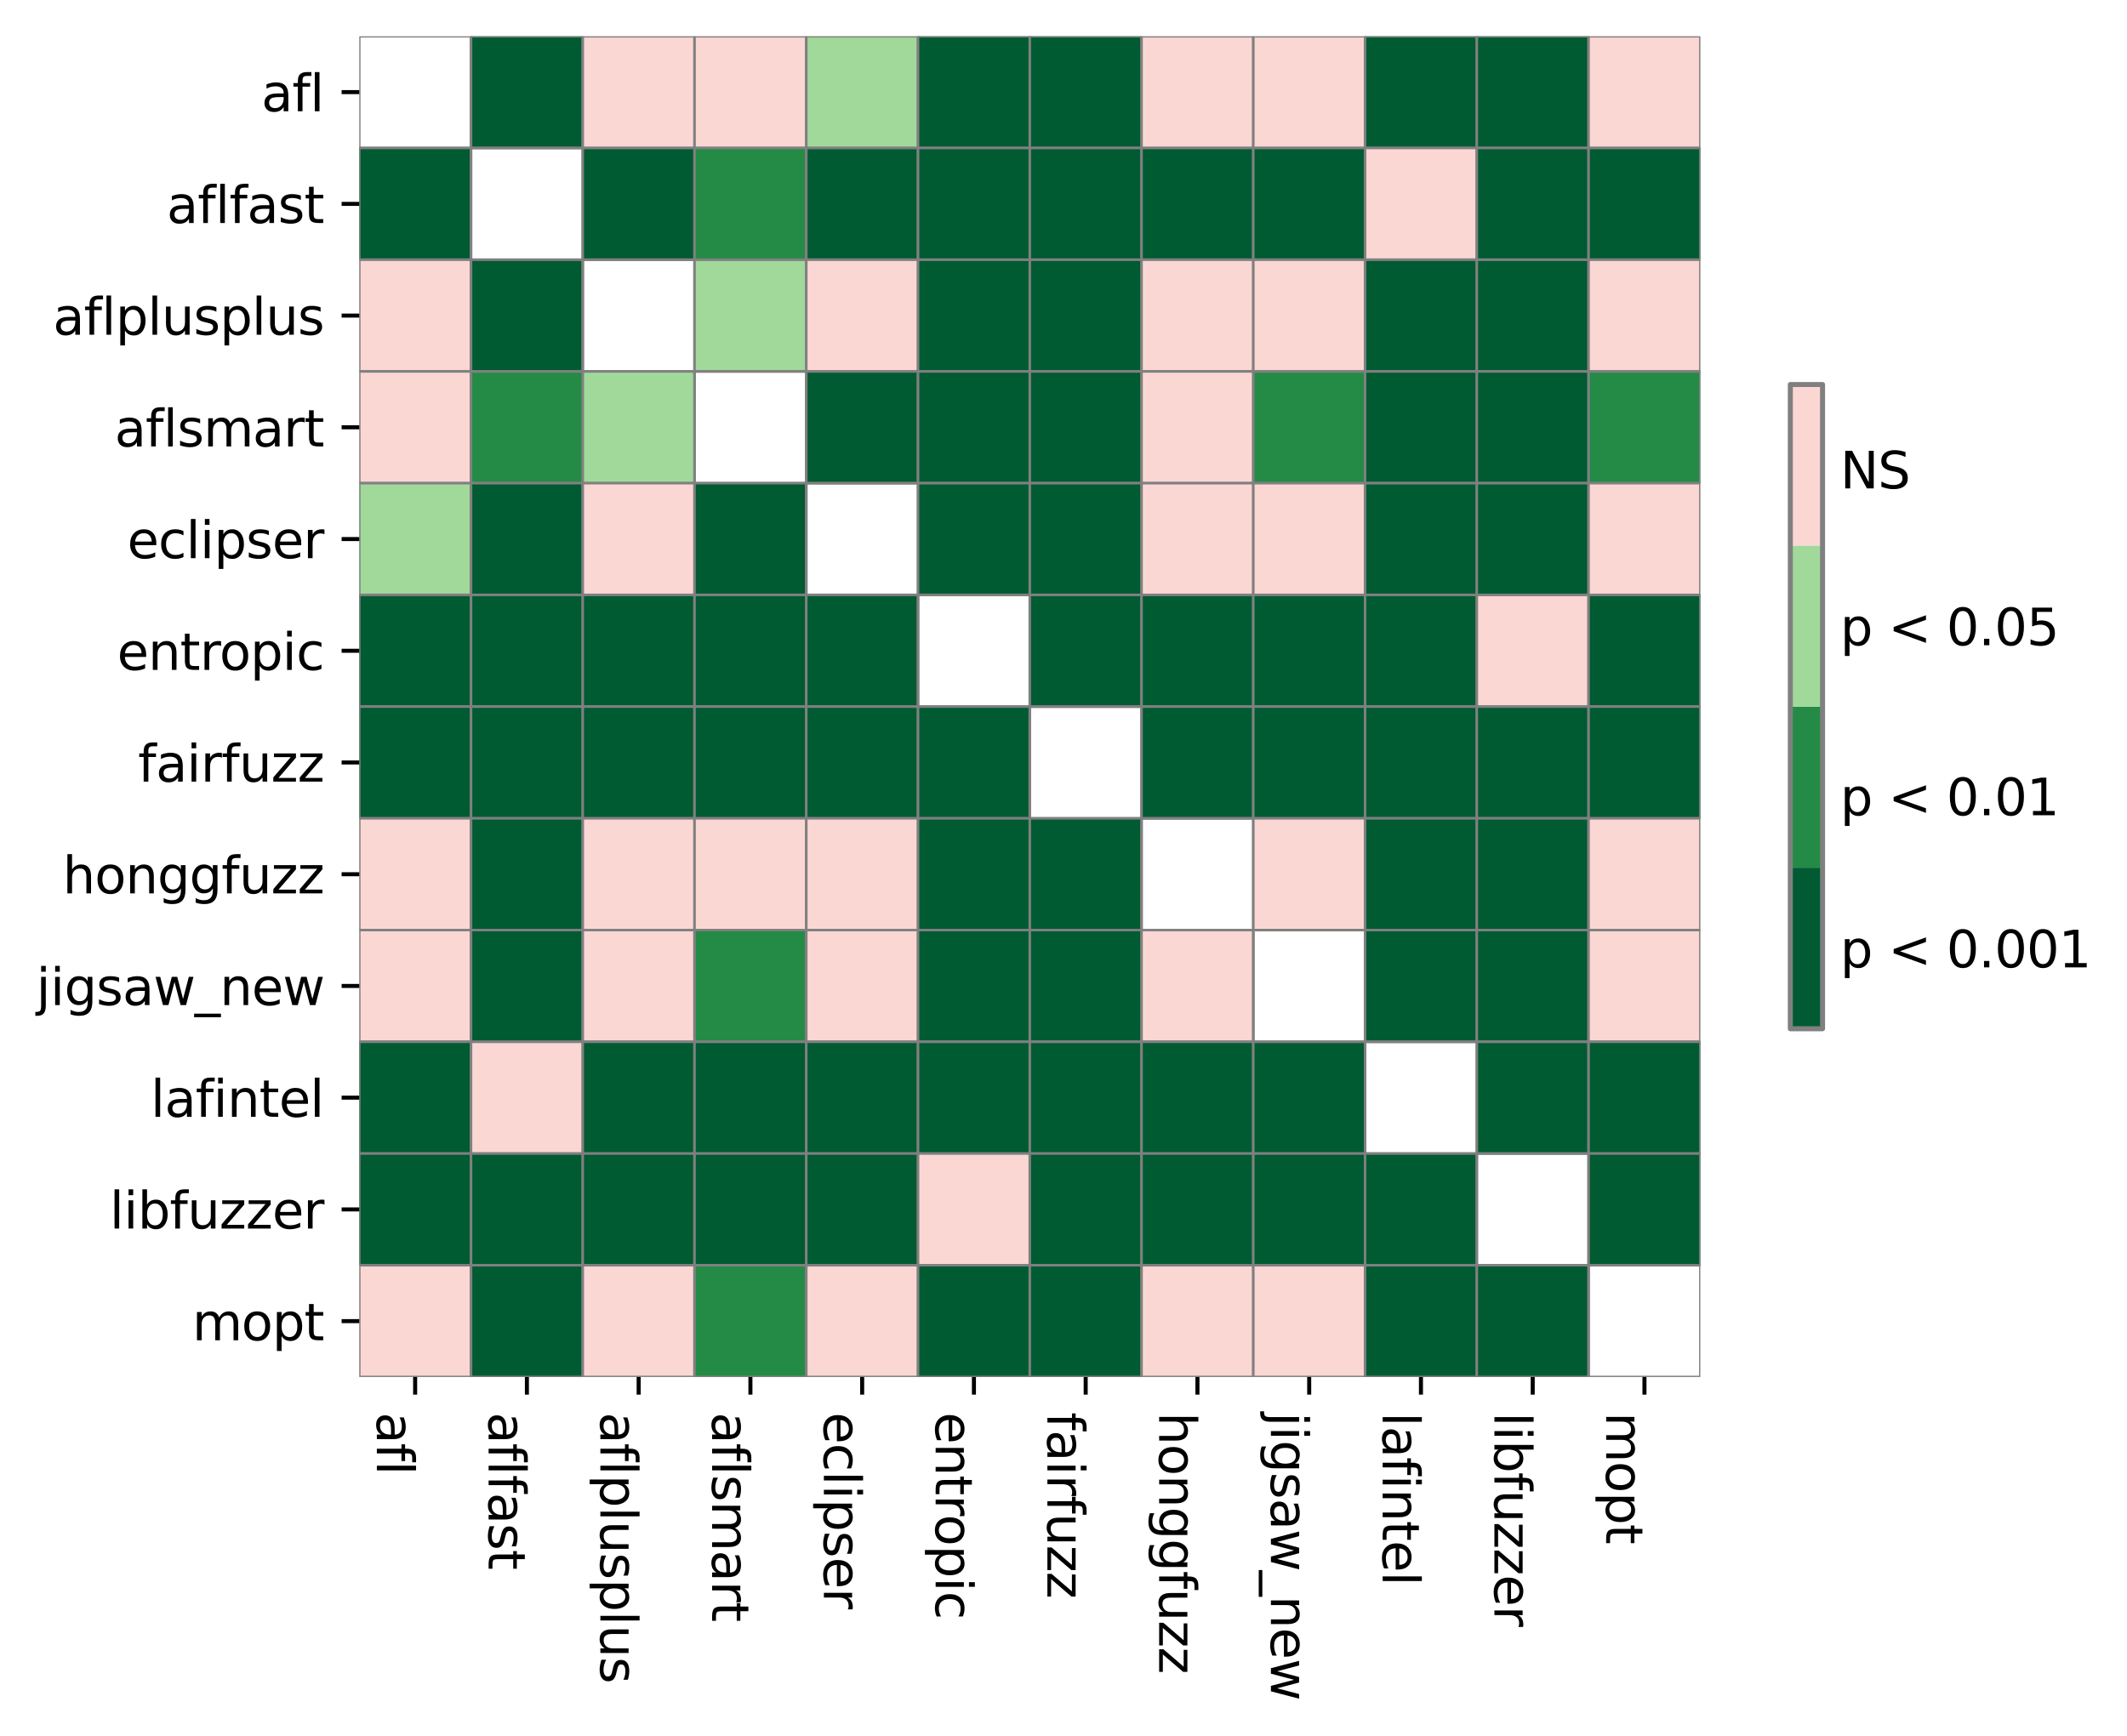 <?xml version="1.0" encoding="utf-8" standalone="no"?>
<!DOCTYPE svg PUBLIC "-//W3C//DTD SVG 1.1//EN"
  "http://www.w3.org/Graphics/SVG/1.1/DTD/svg11.dtd">
<svg height="344.601pt" version="1.1" viewBox="0 0 422.063 344.601" width="422.063pt" xmlns="http://www.w3.org/2000/svg" xmlns:xlink="http://www.w3.org/1999/xlink">
 <defs>
  <style type="text/css">*{stroke-linecap:butt;stroke-linejoin:round;}</style>
 </defs>
 <g id="figure_1">
  <g id="patch_1">
   <path d="M 0 344.601 
L 422.063 344.601 
L 422.063 0 
L 0 0 
z
" style="fill:#ffffff;"/>
  </g>
  <g id="axes_1">
   <g id="patch_2">
    <path d="M 71.289 273.312 
L 337.401 273.312 
L 337.401 7.2 
L 71.289 7.2 
z
" style="fill:#ffffff;"/>
   </g>
   <g id="QuadMesh_1">
    <path clip-path="url(#p22e0df399d)" d="M 71.289 7.2 
L 93.465 7.2 
L 93.465 29.376 
L 71.289 29.376 
L 71.289 7.2 
" style="fill:none;stroke:#808080;stroke-width:0.5;"/>
    <path clip-path="url(#p22e0df399d)" d="M 93.465 7.2 
L 115.641 7.2 
L 115.641 29.376 
L 93.465 29.376 
L 93.465 7.2 
" style="fill:#005a32;stroke:#808080;stroke-width:0.5;"/>
    <path clip-path="url(#p22e0df399d)" d="M 115.641 7.2 
L 137.817 7.2 
L 137.817 29.376 
L 115.641 29.376 
L 115.641 7.2 
" style="fill:#fbd7d4;stroke:#808080;stroke-width:0.5;"/>
    <path clip-path="url(#p22e0df399d)" d="M 137.817 7.2 
L 159.993 7.2 
L 159.993 29.376 
L 137.817 29.376 
L 137.817 7.2 
" style="fill:#fbd7d4;stroke:#808080;stroke-width:0.5;"/>
    <path clip-path="url(#p22e0df399d)" d="M 159.993 7.2 
L 182.169 7.2 
L 182.169 29.376 
L 159.993 29.376 
L 159.993 7.2 
" style="fill:#a1d99b;stroke:#808080;stroke-width:0.5;"/>
    <path clip-path="url(#p22e0df399d)" d="M 182.169 7.2 
L 204.345 7.2 
L 204.345 29.376 
L 182.169 29.376 
L 182.169 7.2 
" style="fill:#005a32;stroke:#808080;stroke-width:0.5;"/>
    <path clip-path="url(#p22e0df399d)" d="M 204.345 7.2 
L 226.521 7.2 
L 226.521 29.376 
L 204.345 29.376 
L 204.345 7.2 
" style="fill:#005a32;stroke:#808080;stroke-width:0.5;"/>
    <path clip-path="url(#p22e0df399d)" d="M 226.521 7.2 
L 248.697 7.2 
L 248.697 29.376 
L 226.521 29.376 
L 226.521 7.2 
" style="fill:#fbd7d4;stroke:#808080;stroke-width:0.5;"/>
    <path clip-path="url(#p22e0df399d)" d="M 248.697 7.2 
L 270.873 7.2 
L 270.873 29.376 
L 248.697 29.376 
L 248.697 7.2 
" style="fill:#fbd7d4;stroke:#808080;stroke-width:0.5;"/>
    <path clip-path="url(#p22e0df399d)" d="M 270.873 7.2 
L 293.049 7.2 
L 293.049 29.376 
L 270.873 29.376 
L 270.873 7.2 
" style="fill:#005a32;stroke:#808080;stroke-width:0.5;"/>
    <path clip-path="url(#p22e0df399d)" d="M 293.049 7.2 
L 315.225 7.2 
L 315.225 29.376 
L 293.049 29.376 
L 293.049 7.2 
" style="fill:#005a32;stroke:#808080;stroke-width:0.5;"/>
    <path clip-path="url(#p22e0df399d)" d="M 315.225 7.2 
L 337.401 7.2 
L 337.401 29.376 
L 315.225 29.376 
L 315.225 7.2 
" style="fill:#fbd7d4;stroke:#808080;stroke-width:0.5;"/>
    <path clip-path="url(#p22e0df399d)" d="M 71.289 29.376 
L 93.465 29.376 
L 93.465 51.552 
L 71.289 51.552 
L 71.289 29.376 
" style="fill:#005a32;stroke:#808080;stroke-width:0.5;"/>
    <path clip-path="url(#p22e0df399d)" d="M 93.465 29.376 
L 115.641 29.376 
L 115.641 51.552 
L 93.465 51.552 
L 93.465 29.376 
" style="fill:none;stroke:#808080;stroke-width:0.5;"/>
    <path clip-path="url(#p22e0df399d)" d="M 115.641 29.376 
L 137.817 29.376 
L 137.817 51.552 
L 115.641 51.552 
L 115.641 29.376 
" style="fill:#005a32;stroke:#808080;stroke-width:0.5;"/>
    <path clip-path="url(#p22e0df399d)" d="M 137.817 29.376 
L 159.993 29.376 
L 159.993 51.552 
L 137.817 51.552 
L 137.817 29.376 
" style="fill:#238b45;stroke:#808080;stroke-width:0.5;"/>
    <path clip-path="url(#p22e0df399d)" d="M 159.993 29.376 
L 182.169 29.376 
L 182.169 51.552 
L 159.993 51.552 
L 159.993 29.376 
" style="fill:#005a32;stroke:#808080;stroke-width:0.5;"/>
    <path clip-path="url(#p22e0df399d)" d="M 182.169 29.376 
L 204.345 29.376 
L 204.345 51.552 
L 182.169 51.552 
L 182.169 29.376 
" style="fill:#005a32;stroke:#808080;stroke-width:0.5;"/>
    <path clip-path="url(#p22e0df399d)" d="M 204.345 29.376 
L 226.521 29.376 
L 226.521 51.552 
L 204.345 51.552 
L 204.345 29.376 
" style="fill:#005a32;stroke:#808080;stroke-width:0.5;"/>
    <path clip-path="url(#p22e0df399d)" d="M 226.521 29.376 
L 248.697 29.376 
L 248.697 51.552 
L 226.521 51.552 
L 226.521 29.376 
" style="fill:#005a32;stroke:#808080;stroke-width:0.5;"/>
    <path clip-path="url(#p22e0df399d)" d="M 248.697 29.376 
L 270.873 29.376 
L 270.873 51.552 
L 248.697 51.552 
L 248.697 29.376 
" style="fill:#005a32;stroke:#808080;stroke-width:0.5;"/>
    <path clip-path="url(#p22e0df399d)" d="M 270.873 29.376 
L 293.049 29.376 
L 293.049 51.552 
L 270.873 51.552 
L 270.873 29.376 
" style="fill:#fbd7d4;stroke:#808080;stroke-width:0.5;"/>
    <path clip-path="url(#p22e0df399d)" d="M 293.049 29.376 
L 315.225 29.376 
L 315.225 51.552 
L 293.049 51.552 
L 293.049 29.376 
" style="fill:#005a32;stroke:#808080;stroke-width:0.5;"/>
    <path clip-path="url(#p22e0df399d)" d="M 315.225 29.376 
L 337.401 29.376 
L 337.401 51.552 
L 315.225 51.552 
L 315.225 29.376 
" style="fill:#005a32;stroke:#808080;stroke-width:0.5;"/>
    <path clip-path="url(#p22e0df399d)" d="M 71.289 51.552 
L 93.465 51.552 
L 93.465 73.728 
L 71.289 73.728 
L 71.289 51.552 
" style="fill:#fbd7d4;stroke:#808080;stroke-width:0.5;"/>
    <path clip-path="url(#p22e0df399d)" d="M 93.465 51.552 
L 115.641 51.552 
L 115.641 73.728 
L 93.465 73.728 
L 93.465 51.552 
" style="fill:#005a32;stroke:#808080;stroke-width:0.5;"/>
    <path clip-path="url(#p22e0df399d)" d="M 115.641 51.552 
L 137.817 51.552 
L 137.817 73.728 
L 115.641 73.728 
L 115.641 51.552 
" style="fill:none;stroke:#808080;stroke-width:0.5;"/>
    <path clip-path="url(#p22e0df399d)" d="M 137.817 51.552 
L 159.993 51.552 
L 159.993 73.728 
L 137.817 73.728 
L 137.817 51.552 
" style="fill:#a1d99b;stroke:#808080;stroke-width:0.5;"/>
    <path clip-path="url(#p22e0df399d)" d="M 159.993 51.552 
L 182.169 51.552 
L 182.169 73.728 
L 159.993 73.728 
L 159.993 51.552 
" style="fill:#fbd7d4;stroke:#808080;stroke-width:0.5;"/>
    <path clip-path="url(#p22e0df399d)" d="M 182.169 51.552 
L 204.345 51.552 
L 204.345 73.728 
L 182.169 73.728 
L 182.169 51.552 
" style="fill:#005a32;stroke:#808080;stroke-width:0.5;"/>
    <path clip-path="url(#p22e0df399d)" d="M 204.345 51.552 
L 226.521 51.552 
L 226.521 73.728 
L 204.345 73.728 
L 204.345 51.552 
" style="fill:#005a32;stroke:#808080;stroke-width:0.5;"/>
    <path clip-path="url(#p22e0df399d)" d="M 226.521 51.552 
L 248.697 51.552 
L 248.697 73.728 
L 226.521 73.728 
L 226.521 51.552 
" style="fill:#fbd7d4;stroke:#808080;stroke-width:0.5;"/>
    <path clip-path="url(#p22e0df399d)" d="M 248.697 51.552 
L 270.873 51.552 
L 270.873 73.728 
L 248.697 73.728 
L 248.697 51.552 
" style="fill:#fbd7d4;stroke:#808080;stroke-width:0.5;"/>
    <path clip-path="url(#p22e0df399d)" d="M 270.873 51.552 
L 293.049 51.552 
L 293.049 73.728 
L 270.873 73.728 
L 270.873 51.552 
" style="fill:#005a32;stroke:#808080;stroke-width:0.5;"/>
    <path clip-path="url(#p22e0df399d)" d="M 293.049 51.552 
L 315.225 51.552 
L 315.225 73.728 
L 293.049 73.728 
L 293.049 51.552 
" style="fill:#005a32;stroke:#808080;stroke-width:0.5;"/>
    <path clip-path="url(#p22e0df399d)" d="M 315.225 51.552 
L 337.401 51.552 
L 337.401 73.728 
L 315.225 73.728 
L 315.225 51.552 
" style="fill:#fbd7d4;stroke:#808080;stroke-width:0.5;"/>
    <path clip-path="url(#p22e0df399d)" d="M 71.289 73.728 
L 93.465 73.728 
L 93.465 95.904 
L 71.289 95.904 
L 71.289 73.728 
" style="fill:#fbd7d4;stroke:#808080;stroke-width:0.5;"/>
    <path clip-path="url(#p22e0df399d)" d="M 93.465 73.728 
L 115.641 73.728 
L 115.641 95.904 
L 93.465 95.904 
L 93.465 73.728 
" style="fill:#238b45;stroke:#808080;stroke-width:0.5;"/>
    <path clip-path="url(#p22e0df399d)" d="M 115.641 73.728 
L 137.817 73.728 
L 137.817 95.904 
L 115.641 95.904 
L 115.641 73.728 
" style="fill:#a1d99b;stroke:#808080;stroke-width:0.5;"/>
    <path clip-path="url(#p22e0df399d)" d="M 137.817 73.728 
L 159.993 73.728 
L 159.993 95.904 
L 137.817 95.904 
L 137.817 73.728 
" style="fill:none;stroke:#808080;stroke-width:0.5;"/>
    <path clip-path="url(#p22e0df399d)" d="M 159.993 73.728 
L 182.169 73.728 
L 182.169 95.904 
L 159.993 95.904 
L 159.993 73.728 
" style="fill:#005a32;stroke:#808080;stroke-width:0.5;"/>
    <path clip-path="url(#p22e0df399d)" d="M 182.169 73.728 
L 204.345 73.728 
L 204.345 95.904 
L 182.169 95.904 
L 182.169 73.728 
" style="fill:#005a32;stroke:#808080;stroke-width:0.5;"/>
    <path clip-path="url(#p22e0df399d)" d="M 204.345 73.728 
L 226.521 73.728 
L 226.521 95.904 
L 204.345 95.904 
L 204.345 73.728 
" style="fill:#005a32;stroke:#808080;stroke-width:0.5;"/>
    <path clip-path="url(#p22e0df399d)" d="M 226.521 73.728 
L 248.697 73.728 
L 248.697 95.904 
L 226.521 95.904 
L 226.521 73.728 
" style="fill:#fbd7d4;stroke:#808080;stroke-width:0.5;"/>
    <path clip-path="url(#p22e0df399d)" d="M 248.697 73.728 
L 270.873 73.728 
L 270.873 95.904 
L 248.697 95.904 
L 248.697 73.728 
" style="fill:#238b45;stroke:#808080;stroke-width:0.5;"/>
    <path clip-path="url(#p22e0df399d)" d="M 270.873 73.728 
L 293.049 73.728 
L 293.049 95.904 
L 270.873 95.904 
L 270.873 73.728 
" style="fill:#005a32;stroke:#808080;stroke-width:0.5;"/>
    <path clip-path="url(#p22e0df399d)" d="M 293.049 73.728 
L 315.225 73.728 
L 315.225 95.904 
L 293.049 95.904 
L 293.049 73.728 
" style="fill:#005a32;stroke:#808080;stroke-width:0.5;"/>
    <path clip-path="url(#p22e0df399d)" d="M 315.225 73.728 
L 337.401 73.728 
L 337.401 95.904 
L 315.225 95.904 
L 315.225 73.728 
" style="fill:#238b45;stroke:#808080;stroke-width:0.5;"/>
    <path clip-path="url(#p22e0df399d)" d="M 71.289 95.904 
L 93.465 95.904 
L 93.465 118.08 
L 71.289 118.08 
L 71.289 95.904 
" style="fill:#a1d99b;stroke:#808080;stroke-width:0.5;"/>
    <path clip-path="url(#p22e0df399d)" d="M 93.465 95.904 
L 115.641 95.904 
L 115.641 118.08 
L 93.465 118.08 
L 93.465 95.904 
" style="fill:#005a32;stroke:#808080;stroke-width:0.5;"/>
    <path clip-path="url(#p22e0df399d)" d="M 115.641 95.904 
L 137.817 95.904 
L 137.817 118.08 
L 115.641 118.08 
L 115.641 95.904 
" style="fill:#fbd7d4;stroke:#808080;stroke-width:0.5;"/>
    <path clip-path="url(#p22e0df399d)" d="M 137.817 95.904 
L 159.993 95.904 
L 159.993 118.08 
L 137.817 118.08 
L 137.817 95.904 
" style="fill:#005a32;stroke:#808080;stroke-width:0.5;"/>
    <path clip-path="url(#p22e0df399d)" d="M 159.993 95.904 
L 182.169 95.904 
L 182.169 118.08 
L 159.993 118.08 
L 159.993 95.904 
" style="fill:none;stroke:#808080;stroke-width:0.5;"/>
    <path clip-path="url(#p22e0df399d)" d="M 182.169 95.904 
L 204.345 95.904 
L 204.345 118.08 
L 182.169 118.08 
L 182.169 95.904 
" style="fill:#005a32;stroke:#808080;stroke-width:0.5;"/>
    <path clip-path="url(#p22e0df399d)" d="M 204.345 95.904 
L 226.521 95.904 
L 226.521 118.08 
L 204.345 118.08 
L 204.345 95.904 
" style="fill:#005a32;stroke:#808080;stroke-width:0.5;"/>
    <path clip-path="url(#p22e0df399d)" d="M 226.521 95.904 
L 248.697 95.904 
L 248.697 118.08 
L 226.521 118.08 
L 226.521 95.904 
" style="fill:#fbd7d4;stroke:#808080;stroke-width:0.5;"/>
    <path clip-path="url(#p22e0df399d)" d="M 248.697 95.904 
L 270.873 95.904 
L 270.873 118.08 
L 248.697 118.08 
L 248.697 95.904 
" style="fill:#fbd7d4;stroke:#808080;stroke-width:0.5;"/>
    <path clip-path="url(#p22e0df399d)" d="M 270.873 95.904 
L 293.049 95.904 
L 293.049 118.08 
L 270.873 118.08 
L 270.873 95.904 
" style="fill:#005a32;stroke:#808080;stroke-width:0.5;"/>
    <path clip-path="url(#p22e0df399d)" d="M 293.049 95.904 
L 315.225 95.904 
L 315.225 118.08 
L 293.049 118.08 
L 293.049 95.904 
" style="fill:#005a32;stroke:#808080;stroke-width:0.5;"/>
    <path clip-path="url(#p22e0df399d)" d="M 315.225 95.904 
L 337.401 95.904 
L 337.401 118.08 
L 315.225 118.08 
L 315.225 95.904 
" style="fill:#fbd7d4;stroke:#808080;stroke-width:0.5;"/>
    <path clip-path="url(#p22e0df399d)" d="M 71.289 118.08 
L 93.465 118.08 
L 93.465 140.256 
L 71.289 140.256 
L 71.289 118.08 
" style="fill:#005a32;stroke:#808080;stroke-width:0.5;"/>
    <path clip-path="url(#p22e0df399d)" d="M 93.465 118.08 
L 115.641 118.08 
L 115.641 140.256 
L 93.465 140.256 
L 93.465 118.08 
" style="fill:#005a32;stroke:#808080;stroke-width:0.5;"/>
    <path clip-path="url(#p22e0df399d)" d="M 115.641 118.08 
L 137.817 118.08 
L 137.817 140.256 
L 115.641 140.256 
L 115.641 118.08 
" style="fill:#005a32;stroke:#808080;stroke-width:0.5;"/>
    <path clip-path="url(#p22e0df399d)" d="M 137.817 118.08 
L 159.993 118.08 
L 159.993 140.256 
L 137.817 140.256 
L 137.817 118.08 
" style="fill:#005a32;stroke:#808080;stroke-width:0.5;"/>
    <path clip-path="url(#p22e0df399d)" d="M 159.993 118.08 
L 182.169 118.08 
L 182.169 140.256 
L 159.993 140.256 
L 159.993 118.08 
" style="fill:#005a32;stroke:#808080;stroke-width:0.5;"/>
    <path clip-path="url(#p22e0df399d)" d="M 182.169 118.08 
L 204.345 118.08 
L 204.345 140.256 
L 182.169 140.256 
L 182.169 118.08 
" style="fill:none;stroke:#808080;stroke-width:0.5;"/>
    <path clip-path="url(#p22e0df399d)" d="M 204.345 118.08 
L 226.521 118.08 
L 226.521 140.256 
L 204.345 140.256 
L 204.345 118.08 
" style="fill:#005a32;stroke:#808080;stroke-width:0.5;"/>
    <path clip-path="url(#p22e0df399d)" d="M 226.521 118.08 
L 248.697 118.08 
L 248.697 140.256 
L 226.521 140.256 
L 226.521 118.08 
" style="fill:#005a32;stroke:#808080;stroke-width:0.5;"/>
    <path clip-path="url(#p22e0df399d)" d="M 248.697 118.08 
L 270.873 118.08 
L 270.873 140.256 
L 248.697 140.256 
L 248.697 118.08 
" style="fill:#005a32;stroke:#808080;stroke-width:0.5;"/>
    <path clip-path="url(#p22e0df399d)" d="M 270.873 118.08 
L 293.049 118.08 
L 293.049 140.256 
L 270.873 140.256 
L 270.873 118.08 
" style="fill:#005a32;stroke:#808080;stroke-width:0.5;"/>
    <path clip-path="url(#p22e0df399d)" d="M 293.049 118.08 
L 315.225 118.08 
L 315.225 140.256 
L 293.049 140.256 
L 293.049 118.08 
" style="fill:#fbd7d4;stroke:#808080;stroke-width:0.5;"/>
    <path clip-path="url(#p22e0df399d)" d="M 315.225 118.08 
L 337.401 118.08 
L 337.401 140.256 
L 315.225 140.256 
L 315.225 118.08 
" style="fill:#005a32;stroke:#808080;stroke-width:0.5;"/>
    <path clip-path="url(#p22e0df399d)" d="M 71.289 140.256 
L 93.465 140.256 
L 93.465 162.432 
L 71.289 162.432 
L 71.289 140.256 
" style="fill:#005a32;stroke:#808080;stroke-width:0.5;"/>
    <path clip-path="url(#p22e0df399d)" d="M 93.465 140.256 
L 115.641 140.256 
L 115.641 162.432 
L 93.465 162.432 
L 93.465 140.256 
" style="fill:#005a32;stroke:#808080;stroke-width:0.5;"/>
    <path clip-path="url(#p22e0df399d)" d="M 115.641 140.256 
L 137.817 140.256 
L 137.817 162.432 
L 115.641 162.432 
L 115.641 140.256 
" style="fill:#005a32;stroke:#808080;stroke-width:0.5;"/>
    <path clip-path="url(#p22e0df399d)" d="M 137.817 140.256 
L 159.993 140.256 
L 159.993 162.432 
L 137.817 162.432 
L 137.817 140.256 
" style="fill:#005a32;stroke:#808080;stroke-width:0.5;"/>
    <path clip-path="url(#p22e0df399d)" d="M 159.993 140.256 
L 182.169 140.256 
L 182.169 162.432 
L 159.993 162.432 
L 159.993 140.256 
" style="fill:#005a32;stroke:#808080;stroke-width:0.5;"/>
    <path clip-path="url(#p22e0df399d)" d="M 182.169 140.256 
L 204.345 140.256 
L 204.345 162.432 
L 182.169 162.432 
L 182.169 140.256 
" style="fill:#005a32;stroke:#808080;stroke-width:0.5;"/>
    <path clip-path="url(#p22e0df399d)" d="M 204.345 140.256 
L 226.521 140.256 
L 226.521 162.432 
L 204.345 162.432 
L 204.345 140.256 
" style="fill:none;stroke:#808080;stroke-width:0.5;"/>
    <path clip-path="url(#p22e0df399d)" d="M 226.521 140.256 
L 248.697 140.256 
L 248.697 162.432 
L 226.521 162.432 
L 226.521 140.256 
" style="fill:#005a32;stroke:#808080;stroke-width:0.5;"/>
    <path clip-path="url(#p22e0df399d)" d="M 248.697 140.256 
L 270.873 140.256 
L 270.873 162.432 
L 248.697 162.432 
L 248.697 140.256 
" style="fill:#005a32;stroke:#808080;stroke-width:0.5;"/>
    <path clip-path="url(#p22e0df399d)" d="M 270.873 140.256 
L 293.049 140.256 
L 293.049 162.432 
L 270.873 162.432 
L 270.873 140.256 
" style="fill:#005a32;stroke:#808080;stroke-width:0.5;"/>
    <path clip-path="url(#p22e0df399d)" d="M 293.049 140.256 
L 315.225 140.256 
L 315.225 162.432 
L 293.049 162.432 
L 293.049 140.256 
" style="fill:#005a32;stroke:#808080;stroke-width:0.5;"/>
    <path clip-path="url(#p22e0df399d)" d="M 315.225 140.256 
L 337.401 140.256 
L 337.401 162.432 
L 315.225 162.432 
L 315.225 140.256 
" style="fill:#005a32;stroke:#808080;stroke-width:0.5;"/>
    <path clip-path="url(#p22e0df399d)" d="M 71.289 162.432 
L 93.465 162.432 
L 93.465 184.608 
L 71.289 184.608 
L 71.289 162.432 
" style="fill:#fbd7d4;stroke:#808080;stroke-width:0.5;"/>
    <path clip-path="url(#p22e0df399d)" d="M 93.465 162.432 
L 115.641 162.432 
L 115.641 184.608 
L 93.465 184.608 
L 93.465 162.432 
" style="fill:#005a32;stroke:#808080;stroke-width:0.5;"/>
    <path clip-path="url(#p22e0df399d)" d="M 115.641 162.432 
L 137.817 162.432 
L 137.817 184.608 
L 115.641 184.608 
L 115.641 162.432 
" style="fill:#fbd7d4;stroke:#808080;stroke-width:0.5;"/>
    <path clip-path="url(#p22e0df399d)" d="M 137.817 162.432 
L 159.993 162.432 
L 159.993 184.608 
L 137.817 184.608 
L 137.817 162.432 
" style="fill:#fbd7d4;stroke:#808080;stroke-width:0.5;"/>
    <path clip-path="url(#p22e0df399d)" d="M 159.993 162.432 
L 182.169 162.432 
L 182.169 184.608 
L 159.993 184.608 
L 159.993 162.432 
" style="fill:#fbd7d4;stroke:#808080;stroke-width:0.5;"/>
    <path clip-path="url(#p22e0df399d)" d="M 182.169 162.432 
L 204.345 162.432 
L 204.345 184.608 
L 182.169 184.608 
L 182.169 162.432 
" style="fill:#005a32;stroke:#808080;stroke-width:0.5;"/>
    <path clip-path="url(#p22e0df399d)" d="M 204.345 162.432 
L 226.521 162.432 
L 226.521 184.608 
L 204.345 184.608 
L 204.345 162.432 
" style="fill:#005a32;stroke:#808080;stroke-width:0.5;"/>
    <path clip-path="url(#p22e0df399d)" d="M 226.521 162.432 
L 248.697 162.432 
L 248.697 184.608 
L 226.521 184.608 
L 226.521 162.432 
" style="fill:none;stroke:#808080;stroke-width:0.5;"/>
    <path clip-path="url(#p22e0df399d)" d="M 248.697 162.432 
L 270.873 162.432 
L 270.873 184.608 
L 248.697 184.608 
L 248.697 162.432 
" style="fill:#fbd7d4;stroke:#808080;stroke-width:0.5;"/>
    <path clip-path="url(#p22e0df399d)" d="M 270.873 162.432 
L 293.049 162.432 
L 293.049 184.608 
L 270.873 184.608 
L 270.873 162.432 
" style="fill:#005a32;stroke:#808080;stroke-width:0.5;"/>
    <path clip-path="url(#p22e0df399d)" d="M 293.049 162.432 
L 315.225 162.432 
L 315.225 184.608 
L 293.049 184.608 
L 293.049 162.432 
" style="fill:#005a32;stroke:#808080;stroke-width:0.5;"/>
    <path clip-path="url(#p22e0df399d)" d="M 315.225 162.432 
L 337.401 162.432 
L 337.401 184.608 
L 315.225 184.608 
L 315.225 162.432 
" style="fill:#fbd7d4;stroke:#808080;stroke-width:0.5;"/>
    <path clip-path="url(#p22e0df399d)" d="M 71.289 184.608 
L 93.465 184.608 
L 93.465 206.784 
L 71.289 206.784 
L 71.289 184.608 
" style="fill:#fbd7d4;stroke:#808080;stroke-width:0.5;"/>
    <path clip-path="url(#p22e0df399d)" d="M 93.465 184.608 
L 115.641 184.608 
L 115.641 206.784 
L 93.465 206.784 
L 93.465 184.608 
" style="fill:#005a32;stroke:#808080;stroke-width:0.5;"/>
    <path clip-path="url(#p22e0df399d)" d="M 115.641 184.608 
L 137.817 184.608 
L 137.817 206.784 
L 115.641 206.784 
L 115.641 184.608 
" style="fill:#fbd7d4;stroke:#808080;stroke-width:0.5;"/>
    <path clip-path="url(#p22e0df399d)" d="M 137.817 184.608 
L 159.993 184.608 
L 159.993 206.784 
L 137.817 206.784 
L 137.817 184.608 
" style="fill:#238b45;stroke:#808080;stroke-width:0.5;"/>
    <path clip-path="url(#p22e0df399d)" d="M 159.993 184.608 
L 182.169 184.608 
L 182.169 206.784 
L 159.993 206.784 
L 159.993 184.608 
" style="fill:#fbd7d4;stroke:#808080;stroke-width:0.5;"/>
    <path clip-path="url(#p22e0df399d)" d="M 182.169 184.608 
L 204.345 184.608 
L 204.345 206.784 
L 182.169 206.784 
L 182.169 184.608 
" style="fill:#005a32;stroke:#808080;stroke-width:0.5;"/>
    <path clip-path="url(#p22e0df399d)" d="M 204.345 184.608 
L 226.521 184.608 
L 226.521 206.784 
L 204.345 206.784 
L 204.345 184.608 
" style="fill:#005a32;stroke:#808080;stroke-width:0.5;"/>
    <path clip-path="url(#p22e0df399d)" d="M 226.521 184.608 
L 248.697 184.608 
L 248.697 206.784 
L 226.521 206.784 
L 226.521 184.608 
" style="fill:#fbd7d4;stroke:#808080;stroke-width:0.5;"/>
    <path clip-path="url(#p22e0df399d)" d="M 248.697 184.608 
L 270.873 184.608 
L 270.873 206.784 
L 248.697 206.784 
L 248.697 184.608 
" style="fill:none;stroke:#808080;stroke-width:0.5;"/>
    <path clip-path="url(#p22e0df399d)" d="M 270.873 184.608 
L 293.049 184.608 
L 293.049 206.784 
L 270.873 206.784 
L 270.873 184.608 
" style="fill:#005a32;stroke:#808080;stroke-width:0.5;"/>
    <path clip-path="url(#p22e0df399d)" d="M 293.049 184.608 
L 315.225 184.608 
L 315.225 206.784 
L 293.049 206.784 
L 293.049 184.608 
" style="fill:#005a32;stroke:#808080;stroke-width:0.5;"/>
    <path clip-path="url(#p22e0df399d)" d="M 315.225 184.608 
L 337.401 184.608 
L 337.401 206.784 
L 315.225 206.784 
L 315.225 184.608 
" style="fill:#fbd7d4;stroke:#808080;stroke-width:0.5;"/>
    <path clip-path="url(#p22e0df399d)" d="M 71.289 206.784 
L 93.465 206.784 
L 93.465 228.96 
L 71.289 228.96 
L 71.289 206.784 
" style="fill:#005a32;stroke:#808080;stroke-width:0.5;"/>
    <path clip-path="url(#p22e0df399d)" d="M 93.465 206.784 
L 115.641 206.784 
L 115.641 228.96 
L 93.465 228.96 
L 93.465 206.784 
" style="fill:#fbd7d4;stroke:#808080;stroke-width:0.5;"/>
    <path clip-path="url(#p22e0df399d)" d="M 115.641 206.784 
L 137.817 206.784 
L 137.817 228.96 
L 115.641 228.96 
L 115.641 206.784 
" style="fill:#005a32;stroke:#808080;stroke-width:0.5;"/>
    <path clip-path="url(#p22e0df399d)" d="M 137.817 206.784 
L 159.993 206.784 
L 159.993 228.96 
L 137.817 228.96 
L 137.817 206.784 
" style="fill:#005a32;stroke:#808080;stroke-width:0.5;"/>
    <path clip-path="url(#p22e0df399d)" d="M 159.993 206.784 
L 182.169 206.784 
L 182.169 228.96 
L 159.993 228.96 
L 159.993 206.784 
" style="fill:#005a32;stroke:#808080;stroke-width:0.5;"/>
    <path clip-path="url(#p22e0df399d)" d="M 182.169 206.784 
L 204.345 206.784 
L 204.345 228.96 
L 182.169 228.96 
L 182.169 206.784 
" style="fill:#005a32;stroke:#808080;stroke-width:0.5;"/>
    <path clip-path="url(#p22e0df399d)" d="M 204.345 206.784 
L 226.521 206.784 
L 226.521 228.96 
L 204.345 228.96 
L 204.345 206.784 
" style="fill:#005a32;stroke:#808080;stroke-width:0.5;"/>
    <path clip-path="url(#p22e0df399d)" d="M 226.521 206.784 
L 248.697 206.784 
L 248.697 228.96 
L 226.521 228.96 
L 226.521 206.784 
" style="fill:#005a32;stroke:#808080;stroke-width:0.5;"/>
    <path clip-path="url(#p22e0df399d)" d="M 248.697 206.784 
L 270.873 206.784 
L 270.873 228.96 
L 248.697 228.96 
L 248.697 206.784 
" style="fill:#005a32;stroke:#808080;stroke-width:0.5;"/>
    <path clip-path="url(#p22e0df399d)" d="M 270.873 206.784 
L 293.049 206.784 
L 293.049 228.96 
L 270.873 228.96 
L 270.873 206.784 
" style="fill:none;stroke:#808080;stroke-width:0.5;"/>
    <path clip-path="url(#p22e0df399d)" d="M 293.049 206.784 
L 315.225 206.784 
L 315.225 228.96 
L 293.049 228.96 
L 293.049 206.784 
" style="fill:#005a32;stroke:#808080;stroke-width:0.5;"/>
    <path clip-path="url(#p22e0df399d)" d="M 315.225 206.784 
L 337.401 206.784 
L 337.401 228.96 
L 315.225 228.96 
L 315.225 206.784 
" style="fill:#005a32;stroke:#808080;stroke-width:0.5;"/>
    <path clip-path="url(#p22e0df399d)" d="M 71.289 228.96 
L 93.465 228.96 
L 93.465 251.136 
L 71.289 251.136 
L 71.289 228.96 
" style="fill:#005a32;stroke:#808080;stroke-width:0.5;"/>
    <path clip-path="url(#p22e0df399d)" d="M 93.465 228.96 
L 115.641 228.96 
L 115.641 251.136 
L 93.465 251.136 
L 93.465 228.96 
" style="fill:#005a32;stroke:#808080;stroke-width:0.5;"/>
    <path clip-path="url(#p22e0df399d)" d="M 115.641 228.96 
L 137.817 228.96 
L 137.817 251.136 
L 115.641 251.136 
L 115.641 228.96 
" style="fill:#005a32;stroke:#808080;stroke-width:0.5;"/>
    <path clip-path="url(#p22e0df399d)" d="M 137.817 228.96 
L 159.993 228.96 
L 159.993 251.136 
L 137.817 251.136 
L 137.817 228.96 
" style="fill:#005a32;stroke:#808080;stroke-width:0.5;"/>
    <path clip-path="url(#p22e0df399d)" d="M 159.993 228.96 
L 182.169 228.96 
L 182.169 251.136 
L 159.993 251.136 
L 159.993 228.96 
" style="fill:#005a32;stroke:#808080;stroke-width:0.5;"/>
    <path clip-path="url(#p22e0df399d)" d="M 182.169 228.96 
L 204.345 228.96 
L 204.345 251.136 
L 182.169 251.136 
L 182.169 228.96 
" style="fill:#fbd7d4;stroke:#808080;stroke-width:0.5;"/>
    <path clip-path="url(#p22e0df399d)" d="M 204.345 228.96 
L 226.521 228.96 
L 226.521 251.136 
L 204.345 251.136 
L 204.345 228.96 
" style="fill:#005a32;stroke:#808080;stroke-width:0.5;"/>
    <path clip-path="url(#p22e0df399d)" d="M 226.521 228.96 
L 248.697 228.96 
L 248.697 251.136 
L 226.521 251.136 
L 226.521 228.96 
" style="fill:#005a32;stroke:#808080;stroke-width:0.5;"/>
    <path clip-path="url(#p22e0df399d)" d="M 248.697 228.96 
L 270.873 228.96 
L 270.873 251.136 
L 248.697 251.136 
L 248.697 228.96 
" style="fill:#005a32;stroke:#808080;stroke-width:0.5;"/>
    <path clip-path="url(#p22e0df399d)" d="M 270.873 228.96 
L 293.049 228.96 
L 293.049 251.136 
L 270.873 251.136 
L 270.873 228.96 
" style="fill:#005a32;stroke:#808080;stroke-width:0.5;"/>
    <path clip-path="url(#p22e0df399d)" d="M 293.049 228.96 
L 315.225 228.96 
L 315.225 251.136 
L 293.049 251.136 
L 293.049 228.96 
" style="fill:none;stroke:#808080;stroke-width:0.5;"/>
    <path clip-path="url(#p22e0df399d)" d="M 315.225 228.96 
L 337.401 228.96 
L 337.401 251.136 
L 315.225 251.136 
L 315.225 228.96 
" style="fill:#005a32;stroke:#808080;stroke-width:0.5;"/>
    <path clip-path="url(#p22e0df399d)" d="M 71.289 251.136 
L 93.465 251.136 
L 93.465 273.312 
L 71.289 273.312 
L 71.289 251.136 
" style="fill:#fbd7d4;stroke:#808080;stroke-width:0.5;"/>
    <path clip-path="url(#p22e0df399d)" d="M 93.465 251.136 
L 115.641 251.136 
L 115.641 273.312 
L 93.465 273.312 
L 93.465 251.136 
" style="fill:#005a32;stroke:#808080;stroke-width:0.5;"/>
    <path clip-path="url(#p22e0df399d)" d="M 115.641 251.136 
L 137.817 251.136 
L 137.817 273.312 
L 115.641 273.312 
L 115.641 251.136 
" style="fill:#fbd7d4;stroke:#808080;stroke-width:0.5;"/>
    <path clip-path="url(#p22e0df399d)" d="M 137.817 251.136 
L 159.993 251.136 
L 159.993 273.312 
L 137.817 273.312 
L 137.817 251.136 
" style="fill:#238b45;stroke:#808080;stroke-width:0.5;"/>
    <path clip-path="url(#p22e0df399d)" d="M 159.993 251.136 
L 182.169 251.136 
L 182.169 273.312 
L 159.993 273.312 
L 159.993 251.136 
" style="fill:#fbd7d4;stroke:#808080;stroke-width:0.5;"/>
    <path clip-path="url(#p22e0df399d)" d="M 182.169 251.136 
L 204.345 251.136 
L 204.345 273.312 
L 182.169 273.312 
L 182.169 251.136 
" style="fill:#005a32;stroke:#808080;stroke-width:0.5;"/>
    <path clip-path="url(#p22e0df399d)" d="M 204.345 251.136 
L 226.521 251.136 
L 226.521 273.312 
L 204.345 273.312 
L 204.345 251.136 
" style="fill:#005a32;stroke:#808080;stroke-width:0.5;"/>
    <path clip-path="url(#p22e0df399d)" d="M 226.521 251.136 
L 248.697 251.136 
L 248.697 273.312 
L 226.521 273.312 
L 226.521 251.136 
" style="fill:#fbd7d4;stroke:#808080;stroke-width:0.5;"/>
    <path clip-path="url(#p22e0df399d)" d="M 248.697 251.136 
L 270.873 251.136 
L 270.873 273.312 
L 248.697 273.312 
L 248.697 251.136 
" style="fill:#fbd7d4;stroke:#808080;stroke-width:0.5;"/>
    <path clip-path="url(#p22e0df399d)" d="M 270.873 251.136 
L 293.049 251.136 
L 293.049 273.312 
L 270.873 273.312 
L 270.873 251.136 
" style="fill:#005a32;stroke:#808080;stroke-width:0.5;"/>
    <path clip-path="url(#p22e0df399d)" d="M 293.049 251.136 
L 315.225 251.136 
L 315.225 273.312 
L 293.049 273.312 
L 293.049 251.136 
" style="fill:#005a32;stroke:#808080;stroke-width:0.5;"/>
    <path clip-path="url(#p22e0df399d)" d="M 315.225 251.136 
L 337.401 251.136 
L 337.401 273.312 
L 315.225 273.312 
L 315.225 251.136 
" style="fill:none;stroke:#808080;stroke-width:0.5;"/>
   </g>
   <g id="matplotlib.axis_1">
    <g id="xtick_1">
     <g id="line2d_1">
      <defs>
       <path d="M 0 0 
L 0 3.5 
" id="m7580599adc" style="stroke:#000000;stroke-width:0.8;"/>
      </defs>
      <g>
       <use style="stroke:#000000;stroke-width:0.8;" x="82.377" xlink:href="#m7580599adc" y="273.312"/>
      </g>
     </g>
     <g id="text_1">
      <!-- afl -->
      <g transform="translate(74.779 280.312)rotate(-270)scale(0.1 -0.1)">
       <defs>
        <path d="M 2194 1759 
Q 1497 1759 1228 1600 
Q 959 1441 959 1056 
Q 959 750 1161 570 
Q 1363 391 1709 391 
Q 2188 391 2477 730 
Q 2766 1069 2766 1631 
L 2766 1759 
L 2194 1759 
z
M 3341 1997 
L 3341 0 
L 2766 0 
L 2766 531 
Q 2569 213 2275 61 
Q 1981 -91 1556 -91 
Q 1019 -91 701 211 
Q 384 513 384 1019 
Q 384 1609 779 1909 
Q 1175 2209 1959 2209 
L 2766 2209 
L 2766 2266 
Q 2766 2663 2505 2880 
Q 2244 3097 1772 3097 
Q 1472 3097 1187 3025 
Q 903 2953 641 2809 
L 641 3341 
Q 956 3463 1253 3523 
Q 1550 3584 1831 3584 
Q 2591 3584 2966 3190 
Q 3341 2797 3341 1997 
z
" id="DejaVuSans-61" transform="scale(0.016)"/>
        <path d="M 2375 4863 
L 2375 4384 
L 1825 4384 
Q 1516 4384 1395 4259 
Q 1275 4134 1275 3809 
L 1275 3500 
L 2222 3500 
L 2222 3053 
L 1275 3053 
L 1275 0 
L 697 0 
L 697 3053 
L 147 3053 
L 147 3500 
L 697 3500 
L 697 3744 
Q 697 4328 969 4595 
Q 1241 4863 1831 4863 
L 2375 4863 
z
" id="DejaVuSans-66" transform="scale(0.016)"/>
        <path d="M 603 4863 
L 1178 4863 
L 1178 0 
L 603 0 
L 603 4863 
z
" id="DejaVuSans-6c" transform="scale(0.016)"/>
       </defs>
       <use xlink:href="#DejaVuSans-61"/>
       <use x="61.279" xlink:href="#DejaVuSans-66"/>
       <use x="96.484" xlink:href="#DejaVuSans-6c"/>
      </g>
     </g>
    </g>
    <g id="xtick_2">
     <g id="line2d_2">
      <g>
       <use style="stroke:#000000;stroke-width:0.8;" x="104.553" xlink:href="#m7580599adc" y="273.312"/>
      </g>
     </g>
     <g id="text_2">
      <!-- aflfast -->
      <g transform="translate(96.955 280.312)rotate(-270)scale(0.1 -0.1)">
       <defs>
        <path d="M 2834 3397 
L 2834 2853 
Q 2591 2978 2328 3040 
Q 2066 3103 1784 3103 
Q 1356 3103 1142 2972 
Q 928 2841 928 2578 
Q 928 2378 1081 2264 
Q 1234 2150 1697 2047 
L 1894 2003 
Q 2506 1872 2764 1633 
Q 3022 1394 3022 966 
Q 3022 478 2636 193 
Q 2250 -91 1575 -91 
Q 1294 -91 989 -36 
Q 684 19 347 128 
L 347 722 
Q 666 556 975 473 
Q 1284 391 1588 391 
Q 1994 391 2212 530 
Q 2431 669 2431 922 
Q 2431 1156 2273 1281 
Q 2116 1406 1581 1522 
L 1381 1569 
Q 847 1681 609 1914 
Q 372 2147 372 2553 
Q 372 3047 722 3315 
Q 1072 3584 1716 3584 
Q 2034 3584 2315 3537 
Q 2597 3491 2834 3397 
z
" id="DejaVuSans-73" transform="scale(0.016)"/>
        <path d="M 1172 4494 
L 1172 3500 
L 2356 3500 
L 2356 3053 
L 1172 3053 
L 1172 1153 
Q 1172 725 1289 603 
Q 1406 481 1766 481 
L 2356 481 
L 2356 0 
L 1766 0 
Q 1100 0 847 248 
Q 594 497 594 1153 
L 594 3053 
L 172 3053 
L 172 3500 
L 594 3500 
L 594 4494 
L 1172 4494 
z
" id="DejaVuSans-74" transform="scale(0.016)"/>
       </defs>
       <use xlink:href="#DejaVuSans-61"/>
       <use x="61.279" xlink:href="#DejaVuSans-66"/>
       <use x="96.484" xlink:href="#DejaVuSans-6c"/>
       <use x="124.268" xlink:href="#DejaVuSans-66"/>
       <use x="159.473" xlink:href="#DejaVuSans-61"/>
       <use x="220.752" xlink:href="#DejaVuSans-73"/>
       <use x="272.852" xlink:href="#DejaVuSans-74"/>
      </g>
     </g>
    </g>
    <g id="xtick_3">
     <g id="line2d_3">
      <g>
       <use style="stroke:#000000;stroke-width:0.8;" x="126.729" xlink:href="#m7580599adc" y="273.312"/>
      </g>
     </g>
     <g id="text_3">
      <!-- aflplusplus -->
      <g transform="translate(119.131 280.312)rotate(-270)scale(0.1 -0.1)">
       <defs>
        <path d="M 1159 525 
L 1159 -1331 
L 581 -1331 
L 581 3500 
L 1159 3500 
L 1159 2969 
Q 1341 3281 1617 3432 
Q 1894 3584 2278 3584 
Q 2916 3584 3314 3078 
Q 3713 2572 3713 1747 
Q 3713 922 3314 415 
Q 2916 -91 2278 -91 
Q 1894 -91 1617 61 
Q 1341 213 1159 525 
z
M 3116 1747 
Q 3116 2381 2855 2742 
Q 2594 3103 2138 3103 
Q 1681 3103 1420 2742 
Q 1159 2381 1159 1747 
Q 1159 1113 1420 752 
Q 1681 391 2138 391 
Q 2594 391 2855 752 
Q 3116 1113 3116 1747 
z
" id="DejaVuSans-70" transform="scale(0.016)"/>
        <path d="M 544 1381 
L 544 3500 
L 1119 3500 
L 1119 1403 
Q 1119 906 1312 657 
Q 1506 409 1894 409 
Q 2359 409 2629 706 
Q 2900 1003 2900 1516 
L 2900 3500 
L 3475 3500 
L 3475 0 
L 2900 0 
L 2900 538 
Q 2691 219 2414 64 
Q 2138 -91 1772 -91 
Q 1169 -91 856 284 
Q 544 659 544 1381 
z
M 1991 3584 
L 1991 3584 
z
" id="DejaVuSans-75" transform="scale(0.016)"/>
       </defs>
       <use xlink:href="#DejaVuSans-61"/>
       <use x="61.279" xlink:href="#DejaVuSans-66"/>
       <use x="96.484" xlink:href="#DejaVuSans-6c"/>
       <use x="124.268" xlink:href="#DejaVuSans-70"/>
       <use x="187.744" xlink:href="#DejaVuSans-6c"/>
       <use x="215.527" xlink:href="#DejaVuSans-75"/>
       <use x="278.906" xlink:href="#DejaVuSans-73"/>
       <use x="331.006" xlink:href="#DejaVuSans-70"/>
       <use x="394.482" xlink:href="#DejaVuSans-6c"/>
       <use x="422.266" xlink:href="#DejaVuSans-75"/>
       <use x="485.645" xlink:href="#DejaVuSans-73"/>
      </g>
     </g>
    </g>
    <g id="xtick_4">
     <g id="line2d_4">
      <g>
       <use style="stroke:#000000;stroke-width:0.8;" x="148.905" xlink:href="#m7580599adc" y="273.312"/>
      </g>
     </g>
     <g id="text_4">
      <!-- aflsmart -->
      <g transform="translate(141.307 280.312)rotate(-270)scale(0.1 -0.1)">
       <defs>
        <path d="M 3328 2828 
Q 3544 3216 3844 3400 
Q 4144 3584 4550 3584 
Q 5097 3584 5394 3201 
Q 5691 2819 5691 2113 
L 5691 0 
L 5113 0 
L 5113 2094 
Q 5113 2597 4934 2840 
Q 4756 3084 4391 3084 
Q 3944 3084 3684 2787 
Q 3425 2491 3425 1978 
L 3425 0 
L 2847 0 
L 2847 2094 
Q 2847 2600 2669 2842 
Q 2491 3084 2119 3084 
Q 1678 3084 1418 2786 
Q 1159 2488 1159 1978 
L 1159 0 
L 581 0 
L 581 3500 
L 1159 3500 
L 1159 2956 
Q 1356 3278 1631 3431 
Q 1906 3584 2284 3584 
Q 2666 3584 2933 3390 
Q 3200 3197 3328 2828 
z
" id="DejaVuSans-6d" transform="scale(0.016)"/>
        <path d="M 2631 2963 
Q 2534 3019 2420 3045 
Q 2306 3072 2169 3072 
Q 1681 3072 1420 2755 
Q 1159 2438 1159 1844 
L 1159 0 
L 581 0 
L 581 3500 
L 1159 3500 
L 1159 2956 
Q 1341 3275 1631 3429 
Q 1922 3584 2338 3584 
Q 2397 3584 2469 3576 
Q 2541 3569 2628 3553 
L 2631 2963 
z
" id="DejaVuSans-72" transform="scale(0.016)"/>
       </defs>
       <use xlink:href="#DejaVuSans-61"/>
       <use x="61.279" xlink:href="#DejaVuSans-66"/>
       <use x="96.484" xlink:href="#DejaVuSans-6c"/>
       <use x="124.268" xlink:href="#DejaVuSans-73"/>
       <use x="176.367" xlink:href="#DejaVuSans-6d"/>
       <use x="273.779" xlink:href="#DejaVuSans-61"/>
       <use x="335.059" xlink:href="#DejaVuSans-72"/>
       <use x="376.172" xlink:href="#DejaVuSans-74"/>
      </g>
     </g>
    </g>
    <g id="xtick_5">
     <g id="line2d_5">
      <g>
       <use style="stroke:#000000;stroke-width:0.8;" x="171.081" xlink:href="#m7580599adc" y="273.312"/>
      </g>
     </g>
     <g id="text_5">
      <!-- eclipser -->
      <g transform="translate(163.483 280.312)rotate(-270)scale(0.1 -0.1)">
       <defs>
        <path d="M 3597 1894 
L 3597 1613 
L 953 1613 
Q 991 1019 1311 708 
Q 1631 397 2203 397 
Q 2534 397 2845 478 
Q 3156 559 3463 722 
L 3463 178 
Q 3153 47 2828 -22 
Q 2503 -91 2169 -91 
Q 1331 -91 842 396 
Q 353 884 353 1716 
Q 353 2575 817 3079 
Q 1281 3584 2069 3584 
Q 2775 3584 3186 3129 
Q 3597 2675 3597 1894 
z
M 3022 2063 
Q 3016 2534 2758 2815 
Q 2500 3097 2075 3097 
Q 1594 3097 1305 2825 
Q 1016 2553 972 2059 
L 3022 2063 
z
" id="DejaVuSans-65" transform="scale(0.016)"/>
        <path d="M 3122 3366 
L 3122 2828 
Q 2878 2963 2633 3030 
Q 2388 3097 2138 3097 
Q 1578 3097 1268 2742 
Q 959 2388 959 1747 
Q 959 1106 1268 751 
Q 1578 397 2138 397 
Q 2388 397 2633 464 
Q 2878 531 3122 666 
L 3122 134 
Q 2881 22 2623 -34 
Q 2366 -91 2075 -91 
Q 1284 -91 818 406 
Q 353 903 353 1747 
Q 353 2603 823 3093 
Q 1294 3584 2113 3584 
Q 2378 3584 2631 3529 
Q 2884 3475 3122 3366 
z
" id="DejaVuSans-63" transform="scale(0.016)"/>
        <path d="M 603 3500 
L 1178 3500 
L 1178 0 
L 603 0 
L 603 3500 
z
M 603 4863 
L 1178 4863 
L 1178 4134 
L 603 4134 
L 603 4863 
z
" id="DejaVuSans-69" transform="scale(0.016)"/>
       </defs>
       <use xlink:href="#DejaVuSans-65"/>
       <use x="61.523" xlink:href="#DejaVuSans-63"/>
       <use x="116.504" xlink:href="#DejaVuSans-6c"/>
       <use x="144.287" xlink:href="#DejaVuSans-69"/>
       <use x="172.07" xlink:href="#DejaVuSans-70"/>
       <use x="235.547" xlink:href="#DejaVuSans-73"/>
       <use x="287.646" xlink:href="#DejaVuSans-65"/>
       <use x="349.17" xlink:href="#DejaVuSans-72"/>
      </g>
     </g>
    </g>
    <g id="xtick_6">
     <g id="line2d_6">
      <g>
       <use style="stroke:#000000;stroke-width:0.8;" x="193.257" xlink:href="#m7580599adc" y="273.312"/>
      </g>
     </g>
     <g id="text_6">
      <!-- entropic -->
      <g transform="translate(185.659 280.312)rotate(-270)scale(0.1 -0.1)">
       <defs>
        <path d="M 3513 2113 
L 3513 0 
L 2938 0 
L 2938 2094 
Q 2938 2591 2744 2837 
Q 2550 3084 2163 3084 
Q 1697 3084 1428 2787 
Q 1159 2491 1159 1978 
L 1159 0 
L 581 0 
L 581 3500 
L 1159 3500 
L 1159 2956 
Q 1366 3272 1645 3428 
Q 1925 3584 2291 3584 
Q 2894 3584 3203 3211 
Q 3513 2838 3513 2113 
z
" id="DejaVuSans-6e" transform="scale(0.016)"/>
        <path d="M 1959 3097 
Q 1497 3097 1228 2736 
Q 959 2375 959 1747 
Q 959 1119 1226 758 
Q 1494 397 1959 397 
Q 2419 397 2687 759 
Q 2956 1122 2956 1747 
Q 2956 2369 2687 2733 
Q 2419 3097 1959 3097 
z
M 1959 3584 
Q 2709 3584 3137 3096 
Q 3566 2609 3566 1747 
Q 3566 888 3137 398 
Q 2709 -91 1959 -91 
Q 1206 -91 779 398 
Q 353 888 353 1747 
Q 353 2609 779 3096 
Q 1206 3584 1959 3584 
z
" id="DejaVuSans-6f" transform="scale(0.016)"/>
       </defs>
       <use xlink:href="#DejaVuSans-65"/>
       <use x="61.523" xlink:href="#DejaVuSans-6e"/>
       <use x="124.902" xlink:href="#DejaVuSans-74"/>
       <use x="164.111" xlink:href="#DejaVuSans-72"/>
       <use x="202.975" xlink:href="#DejaVuSans-6f"/>
       <use x="264.156" xlink:href="#DejaVuSans-70"/>
       <use x="327.633" xlink:href="#DejaVuSans-69"/>
       <use x="355.416" xlink:href="#DejaVuSans-63"/>
      </g>
     </g>
    </g>
    <g id="xtick_7">
     <g id="line2d_7">
      <g>
       <use style="stroke:#000000;stroke-width:0.8;" x="215.433" xlink:href="#m7580599adc" y="273.312"/>
      </g>
     </g>
     <g id="text_7">
      <!-- fairfuzz -->
      <g transform="translate(207.835 280.312)rotate(-270)scale(0.1 -0.1)">
       <defs>
        <path d="M 353 3500 
L 3084 3500 
L 3084 2975 
L 922 459 
L 3084 459 
L 3084 0 
L 275 0 
L 275 525 
L 2438 3041 
L 353 3041 
L 353 3500 
z
" id="DejaVuSans-7a" transform="scale(0.016)"/>
       </defs>
       <use xlink:href="#DejaVuSans-66"/>
       <use x="35.205" xlink:href="#DejaVuSans-61"/>
       <use x="96.484" xlink:href="#DejaVuSans-69"/>
       <use x="124.268" xlink:href="#DejaVuSans-72"/>
       <use x="165.381" xlink:href="#DejaVuSans-66"/>
       <use x="200.586" xlink:href="#DejaVuSans-75"/>
       <use x="263.965" xlink:href="#DejaVuSans-7a"/>
       <use x="316.455" xlink:href="#DejaVuSans-7a"/>
      </g>
     </g>
    </g>
    <g id="xtick_8">
     <g id="line2d_8">
      <g>
       <use style="stroke:#000000;stroke-width:0.8;" x="237.609" xlink:href="#m7580599adc" y="273.312"/>
      </g>
     </g>
     <g id="text_8">
      <!-- honggfuzz -->
      <g transform="translate(230.011 280.312)rotate(-270)scale(0.1 -0.1)">
       <defs>
        <path d="M 3513 2113 
L 3513 0 
L 2938 0 
L 2938 2094 
Q 2938 2591 2744 2837 
Q 2550 3084 2163 3084 
Q 1697 3084 1428 2787 
Q 1159 2491 1159 1978 
L 1159 0 
L 581 0 
L 581 4863 
L 1159 4863 
L 1159 2956 
Q 1366 3272 1645 3428 
Q 1925 3584 2291 3584 
Q 2894 3584 3203 3211 
Q 3513 2838 3513 2113 
z
" id="DejaVuSans-68" transform="scale(0.016)"/>
        <path d="M 2906 1791 
Q 2906 2416 2648 2759 
Q 2391 3103 1925 3103 
Q 1463 3103 1205 2759 
Q 947 2416 947 1791 
Q 947 1169 1205 825 
Q 1463 481 1925 481 
Q 2391 481 2648 825 
Q 2906 1169 2906 1791 
z
M 3481 434 
Q 3481 -459 3084 -895 
Q 2688 -1331 1869 -1331 
Q 1566 -1331 1297 -1286 
Q 1028 -1241 775 -1147 
L 775 -588 
Q 1028 -725 1275 -790 
Q 1522 -856 1778 -856 
Q 2344 -856 2625 -561 
Q 2906 -266 2906 331 
L 2906 616 
Q 2728 306 2450 153 
Q 2172 0 1784 0 
Q 1141 0 747 490 
Q 353 981 353 1791 
Q 353 2603 747 3093 
Q 1141 3584 1784 3584 
Q 2172 3584 2450 3431 
Q 2728 3278 2906 2969 
L 2906 3500 
L 3481 3500 
L 3481 434 
z
" id="DejaVuSans-67" transform="scale(0.016)"/>
       </defs>
       <use xlink:href="#DejaVuSans-68"/>
       <use x="63.379" xlink:href="#DejaVuSans-6f"/>
       <use x="124.561" xlink:href="#DejaVuSans-6e"/>
       <use x="187.939" xlink:href="#DejaVuSans-67"/>
       <use x="251.416" xlink:href="#DejaVuSans-67"/>
       <use x="314.893" xlink:href="#DejaVuSans-66"/>
       <use x="350.098" xlink:href="#DejaVuSans-75"/>
       <use x="413.477" xlink:href="#DejaVuSans-7a"/>
       <use x="465.967" xlink:href="#DejaVuSans-7a"/>
      </g>
     </g>
    </g>
    <g id="xtick_9">
     <g id="line2d_9">
      <g>
       <use style="stroke:#000000;stroke-width:0.8;" x="259.785" xlink:href="#m7580599adc" y="273.312"/>
      </g>
     </g>
     <g id="text_9">
      <!-- jigsaw_new -->
      <g transform="translate(252.187 280.312)rotate(-270)scale(0.1 -0.1)">
       <defs>
        <path d="M 603 3500 
L 1178 3500 
L 1178 -63 
Q 1178 -731 923 -1031 
Q 669 -1331 103 -1331 
L -116 -1331 
L -116 -844 
L 38 -844 
Q 366 -844 484 -692 
Q 603 -541 603 -63 
L 603 3500 
z
M 603 4863 
L 1178 4863 
L 1178 4134 
L 603 4134 
L 603 4863 
z
" id="DejaVuSans-6a" transform="scale(0.016)"/>
        <path d="M 269 3500 
L 844 3500 
L 1563 769 
L 2278 3500 
L 2956 3500 
L 3675 769 
L 4391 3500 
L 4966 3500 
L 4050 0 
L 3372 0 
L 2619 2869 
L 1863 0 
L 1184 0 
L 269 3500 
z
" id="DejaVuSans-77" transform="scale(0.016)"/>
        <path d="M 3263 -1063 
L 3263 -1509 
L -63 -1509 
L -63 -1063 
L 3263 -1063 
z
" id="DejaVuSans-5f" transform="scale(0.016)"/>
       </defs>
       <use xlink:href="#DejaVuSans-6a"/>
       <use x="27.783" xlink:href="#DejaVuSans-69"/>
       <use x="55.566" xlink:href="#DejaVuSans-67"/>
       <use x="119.043" xlink:href="#DejaVuSans-73"/>
       <use x="171.143" xlink:href="#DejaVuSans-61"/>
       <use x="232.422" xlink:href="#DejaVuSans-77"/>
       <use x="314.209" xlink:href="#DejaVuSans-5f"/>
       <use x="364.209" xlink:href="#DejaVuSans-6e"/>
       <use x="427.588" xlink:href="#DejaVuSans-65"/>
       <use x="489.111" xlink:href="#DejaVuSans-77"/>
      </g>
     </g>
    </g>
    <g id="xtick_10">
     <g id="line2d_10">
      <g>
       <use style="stroke:#000000;stroke-width:0.8;" x="281.961" xlink:href="#m7580599adc" y="273.312"/>
      </g>
     </g>
     <g id="text_10">
      <!-- lafintel -->
      <g transform="translate(274.363 280.312)rotate(-270)scale(0.1 -0.1)">
       <use xlink:href="#DejaVuSans-6c"/>
       <use x="27.783" xlink:href="#DejaVuSans-61"/>
       <use x="89.062" xlink:href="#DejaVuSans-66"/>
       <use x="124.268" xlink:href="#DejaVuSans-69"/>
       <use x="152.051" xlink:href="#DejaVuSans-6e"/>
       <use x="215.43" xlink:href="#DejaVuSans-74"/>
       <use x="254.639" xlink:href="#DejaVuSans-65"/>
       <use x="316.162" xlink:href="#DejaVuSans-6c"/>
      </g>
     </g>
    </g>
    <g id="xtick_11">
     <g id="line2d_11">
      <g>
       <use style="stroke:#000000;stroke-width:0.8;" x="304.137" xlink:href="#m7580599adc" y="273.312"/>
      </g>
     </g>
     <g id="text_11">
      <!-- libfuzzer -->
      <g transform="translate(296.539 280.312)rotate(-270)scale(0.1 -0.1)">
       <defs>
        <path d="M 3116 1747 
Q 3116 2381 2855 2742 
Q 2594 3103 2138 3103 
Q 1681 3103 1420 2742 
Q 1159 2381 1159 1747 
Q 1159 1113 1420 752 
Q 1681 391 2138 391 
Q 2594 391 2855 752 
Q 3116 1113 3116 1747 
z
M 1159 2969 
Q 1341 3281 1617 3432 
Q 1894 3584 2278 3584 
Q 2916 3584 3314 3078 
Q 3713 2572 3713 1747 
Q 3713 922 3314 415 
Q 2916 -91 2278 -91 
Q 1894 -91 1617 61 
Q 1341 213 1159 525 
L 1159 0 
L 581 0 
L 581 4863 
L 1159 4863 
L 1159 2969 
z
" id="DejaVuSans-62" transform="scale(0.016)"/>
       </defs>
       <use xlink:href="#DejaVuSans-6c"/>
       <use x="27.783" xlink:href="#DejaVuSans-69"/>
       <use x="55.566" xlink:href="#DejaVuSans-62"/>
       <use x="119.043" xlink:href="#DejaVuSans-66"/>
       <use x="154.248" xlink:href="#DejaVuSans-75"/>
       <use x="217.627" xlink:href="#DejaVuSans-7a"/>
       <use x="270.117" xlink:href="#DejaVuSans-7a"/>
       <use x="322.607" xlink:href="#DejaVuSans-65"/>
       <use x="384.131" xlink:href="#DejaVuSans-72"/>
      </g>
     </g>
    </g>
    <g id="xtick_12">
     <g id="line2d_12">
      <g>
       <use style="stroke:#000000;stroke-width:0.8;" x="326.313" xlink:href="#m7580599adc" y="273.312"/>
      </g>
     </g>
     <g id="text_12">
      <!-- mopt -->
      <g transform="translate(318.715 280.312)rotate(-270)scale(0.1 -0.1)">
       <use xlink:href="#DejaVuSans-6d"/>
       <use x="97.412" xlink:href="#DejaVuSans-6f"/>
       <use x="158.594" xlink:href="#DejaVuSans-70"/>
       <use x="222.07" xlink:href="#DejaVuSans-74"/>
      </g>
     </g>
    </g>
   </g>
   <g id="matplotlib.axis_2">
    <g id="ytick_1">
     <g id="line2d_13">
      <defs>
       <path d="M 0 0 
L -3.5 0 
" id="m659f267537" style="stroke:#000000;stroke-width:0.8;"/>
      </defs>
      <g>
       <use style="stroke:#000000;stroke-width:0.8;" x="71.289" xlink:href="#m659f267537" y="18.288"/>
      </g>
     </g>
     <g id="text_13">
      <!-- afl -->
      <g transform="translate(51.862 22.087)scale(0.1 -0.1)">
       <use xlink:href="#DejaVuSans-61"/>
       <use x="61.279" xlink:href="#DejaVuSans-66"/>
       <use x="96.484" xlink:href="#DejaVuSans-6c"/>
      </g>
     </g>
    </g>
    <g id="ytick_2">
     <g id="line2d_14">
      <g>
       <use style="stroke:#000000;stroke-width:0.8;" x="71.289" xlink:href="#m659f267537" y="40.464"/>
      </g>
     </g>
     <g id="text_14">
      <!-- aflfast -->
      <g transform="translate(33.084 44.263)scale(0.1 -0.1)">
       <use xlink:href="#DejaVuSans-61"/>
       <use x="61.279" xlink:href="#DejaVuSans-66"/>
       <use x="96.484" xlink:href="#DejaVuSans-6c"/>
       <use x="124.268" xlink:href="#DejaVuSans-66"/>
       <use x="159.473" xlink:href="#DejaVuSans-61"/>
       <use x="220.752" xlink:href="#DejaVuSans-73"/>
       <use x="272.852" xlink:href="#DejaVuSans-74"/>
      </g>
     </g>
    </g>
    <g id="ytick_3">
     <g id="line2d_15">
      <g>
       <use style="stroke:#000000;stroke-width:0.8;" x="71.289" xlink:href="#m659f267537" y="62.64"/>
      </g>
     </g>
     <g id="text_15">
      <!-- aflplusplus -->
      <g transform="translate(10.516 66.439)scale(0.1 -0.1)">
       <use xlink:href="#DejaVuSans-61"/>
       <use x="61.279" xlink:href="#DejaVuSans-66"/>
       <use x="96.484" xlink:href="#DejaVuSans-6c"/>
       <use x="124.268" xlink:href="#DejaVuSans-70"/>
       <use x="187.744" xlink:href="#DejaVuSans-6c"/>
       <use x="215.527" xlink:href="#DejaVuSans-75"/>
       <use x="278.906" xlink:href="#DejaVuSans-73"/>
       <use x="331.006" xlink:href="#DejaVuSans-70"/>
       <use x="394.482" xlink:href="#DejaVuSans-6c"/>
       <use x="422.266" xlink:href="#DejaVuSans-75"/>
       <use x="485.645" xlink:href="#DejaVuSans-73"/>
      </g>
     </g>
    </g>
    <g id="ytick_4">
     <g id="line2d_16">
      <g>
       <use style="stroke:#000000;stroke-width:0.8;" x="71.289" xlink:href="#m659f267537" y="84.816"/>
      </g>
     </g>
     <g id="text_16">
      <!-- aflsmart -->
      <g transform="translate(22.753 88.615)scale(0.1 -0.1)">
       <use xlink:href="#DejaVuSans-61"/>
       <use x="61.279" xlink:href="#DejaVuSans-66"/>
       <use x="96.484" xlink:href="#DejaVuSans-6c"/>
       <use x="124.268" xlink:href="#DejaVuSans-73"/>
       <use x="176.367" xlink:href="#DejaVuSans-6d"/>
       <use x="273.779" xlink:href="#DejaVuSans-61"/>
       <use x="335.059" xlink:href="#DejaVuSans-72"/>
       <use x="376.172" xlink:href="#DejaVuSans-74"/>
      </g>
     </g>
    </g>
    <g id="ytick_5">
     <g id="line2d_17">
      <g>
       <use style="stroke:#000000;stroke-width:0.8;" x="71.289" xlink:href="#m659f267537" y="106.992"/>
      </g>
     </g>
     <g id="text_17">
      <!-- eclipser -->
      <g transform="translate(25.259 110.791)scale(0.1 -0.1)">
       <use xlink:href="#DejaVuSans-65"/>
       <use x="61.523" xlink:href="#DejaVuSans-63"/>
       <use x="116.504" xlink:href="#DejaVuSans-6c"/>
       <use x="144.287" xlink:href="#DejaVuSans-69"/>
       <use x="172.07" xlink:href="#DejaVuSans-70"/>
       <use x="235.547" xlink:href="#DejaVuSans-73"/>
       <use x="287.646" xlink:href="#DejaVuSans-65"/>
       <use x="349.17" xlink:href="#DejaVuSans-72"/>
      </g>
     </g>
    </g>
    <g id="ytick_6">
     <g id="line2d_18">
      <g>
       <use style="stroke:#000000;stroke-width:0.8;" x="71.289" xlink:href="#m659f267537" y="129.168"/>
      </g>
     </g>
     <g id="text_18">
      <!-- entropic -->
      <g transform="translate(23.248 132.967)scale(0.1 -0.1)">
       <use xlink:href="#DejaVuSans-65"/>
       <use x="61.523" xlink:href="#DejaVuSans-6e"/>
       <use x="124.902" xlink:href="#DejaVuSans-74"/>
       <use x="164.111" xlink:href="#DejaVuSans-72"/>
       <use x="202.975" xlink:href="#DejaVuSans-6f"/>
       <use x="264.156" xlink:href="#DejaVuSans-70"/>
       <use x="327.633" xlink:href="#DejaVuSans-69"/>
       <use x="355.416" xlink:href="#DejaVuSans-63"/>
      </g>
     </g>
    </g>
    <g id="ytick_7">
     <g id="line2d_19">
      <g>
       <use style="stroke:#000000;stroke-width:0.8;" x="71.289" xlink:href="#m659f267537" y="151.344"/>
      </g>
     </g>
     <g id="text_19">
      <!-- fairfuzz -->
      <g transform="translate(27.397 155.143)scale(0.1 -0.1)">
       <use xlink:href="#DejaVuSans-66"/>
       <use x="35.205" xlink:href="#DejaVuSans-61"/>
       <use x="96.484" xlink:href="#DejaVuSans-69"/>
       <use x="124.268" xlink:href="#DejaVuSans-72"/>
       <use x="165.381" xlink:href="#DejaVuSans-66"/>
       <use x="200.586" xlink:href="#DejaVuSans-75"/>
       <use x="263.965" xlink:href="#DejaVuSans-7a"/>
       <use x="316.455" xlink:href="#DejaVuSans-7a"/>
      </g>
     </g>
    </g>
    <g id="ytick_8">
     <g id="line2d_20">
      <g>
       <use style="stroke:#000000;stroke-width:0.8;" x="71.289" xlink:href="#m659f267537" y="173.52"/>
      </g>
     </g>
     <g id="text_20">
      <!-- honggfuzz -->
      <g transform="translate(12.444 177.319)scale(0.1 -0.1)">
       <use xlink:href="#DejaVuSans-68"/>
       <use x="63.379" xlink:href="#DejaVuSans-6f"/>
       <use x="124.561" xlink:href="#DejaVuSans-6e"/>
       <use x="187.939" xlink:href="#DejaVuSans-67"/>
       <use x="251.416" xlink:href="#DejaVuSans-67"/>
       <use x="314.893" xlink:href="#DejaVuSans-66"/>
       <use x="350.098" xlink:href="#DejaVuSans-75"/>
       <use x="413.477" xlink:href="#DejaVuSans-7a"/>
       <use x="465.967" xlink:href="#DejaVuSans-7a"/>
      </g>
     </g>
    </g>
    <g id="ytick_9">
     <g id="line2d_21">
      <g>
       <use style="stroke:#000000;stroke-width:0.8;" x="71.289" xlink:href="#m659f267537" y="195.696"/>
      </g>
     </g>
     <g id="text_21">
      <!-- jigsaw_new -->
      <g transform="translate(7.2 199.495)scale(0.1 -0.1)">
       <use xlink:href="#DejaVuSans-6a"/>
       <use x="27.783" xlink:href="#DejaVuSans-69"/>
       <use x="55.566" xlink:href="#DejaVuSans-67"/>
       <use x="119.043" xlink:href="#DejaVuSans-73"/>
       <use x="171.143" xlink:href="#DejaVuSans-61"/>
       <use x="232.422" xlink:href="#DejaVuSans-77"/>
       <use x="314.209" xlink:href="#DejaVuSans-5f"/>
       <use x="364.209" xlink:href="#DejaVuSans-6e"/>
       <use x="427.588" xlink:href="#DejaVuSans-65"/>
       <use x="489.111" xlink:href="#DejaVuSans-77"/>
      </g>
     </g>
    </g>
    <g id="ytick_10">
     <g id="line2d_22">
      <g>
       <use style="stroke:#000000;stroke-width:0.8;" x="71.289" xlink:href="#m659f267537" y="217.872"/>
      </g>
     </g>
     <g id="text_22">
      <!-- lafintel -->
      <g transform="translate(29.895 221.671)scale(0.1 -0.1)">
       <use xlink:href="#DejaVuSans-6c"/>
       <use x="27.783" xlink:href="#DejaVuSans-61"/>
       <use x="89.062" xlink:href="#DejaVuSans-66"/>
       <use x="124.268" xlink:href="#DejaVuSans-69"/>
       <use x="152.051" xlink:href="#DejaVuSans-6e"/>
       <use x="215.43" xlink:href="#DejaVuSans-74"/>
       <use x="254.639" xlink:href="#DejaVuSans-65"/>
       <use x="316.162" xlink:href="#DejaVuSans-6c"/>
      </g>
     </g>
    </g>
    <g id="ytick_11">
     <g id="line2d_23">
      <g>
       <use style="stroke:#000000;stroke-width:0.8;" x="71.289" xlink:href="#m659f267537" y="240.048"/>
      </g>
     </g>
     <g id="text_23">
      <!-- libfuzzer -->
      <g transform="translate(21.766 243.847)scale(0.1 -0.1)">
       <use xlink:href="#DejaVuSans-6c"/>
       <use x="27.783" xlink:href="#DejaVuSans-69"/>
       <use x="55.566" xlink:href="#DejaVuSans-62"/>
       <use x="119.043" xlink:href="#DejaVuSans-66"/>
       <use x="154.248" xlink:href="#DejaVuSans-75"/>
       <use x="217.627" xlink:href="#DejaVuSans-7a"/>
       <use x="270.117" xlink:href="#DejaVuSans-7a"/>
       <use x="322.607" xlink:href="#DejaVuSans-65"/>
       <use x="384.131" xlink:href="#DejaVuSans-72"/>
      </g>
     </g>
    </g>
    <g id="ytick_12">
     <g id="line2d_24">
      <g>
       <use style="stroke:#000000;stroke-width:0.8;" x="71.289" xlink:href="#m659f267537" y="262.224"/>
      </g>
     </g>
     <g id="text_24">
      <!-- mopt -->
      <g transform="translate(38.161 266.023)scale(0.1 -0.1)">
       <use xlink:href="#DejaVuSans-6d"/>
       <use x="97.412" xlink:href="#DejaVuSans-6f"/>
       <use x="158.594" xlink:href="#DejaVuSans-70"/>
       <use x="222.07" xlink:href="#DejaVuSans-74"/>
      </g>
     </g>
    </g>
   </g>
  </g>
  <g id="axes_2">
   <g id="patch_3">
    <path d="M 355.257 204.192 
L 361.651 204.192 
L 361.651 76.32 
L 355.257 76.32 
z
" style="fill:#ffffff;"/>
   </g>
   <g id="patch_4">
    <path clip-path="url(#p0f0fc31581)" d="M 355.257 204.192 
L 355.257 172.224 
L 355.257 108.288 
L 355.257 76.32 
L 361.651 76.32 
L 361.651 108.288 
L 361.651 172.224 
L 361.651 204.192 
L 361.651 204.192 
z
" style="fill:#ffffff;stroke:#ffffff;stroke-linejoin:miter;stroke-width:0.01;"/>
   </g>
   <g id="QuadMesh_2">
    <path clip-path="url(#p0f0fc31581)" d="M 355.257 204.192 
L 361.651 204.192 
L 361.651 172.224 
L 355.257 172.224 
L 355.257 204.192 
" style="fill:#005a32;"/>
    <path clip-path="url(#p0f0fc31581)" d="M 355.257 172.224 
L 361.651 172.224 
L 361.651 140.256 
L 355.257 140.256 
L 355.257 172.224 
" style="fill:#238b45;"/>
    <path clip-path="url(#p0f0fc31581)" d="M 355.257 140.256 
L 361.651 140.256 
L 361.651 108.288 
L 355.257 108.288 
L 355.257 140.256 
" style="fill:#a1d99b;"/>
    <path clip-path="url(#p0f0fc31581)" d="M 355.257 108.288 
L 361.651 108.288 
L 361.651 76.32 
L 355.257 76.32 
L 355.257 108.288 
" style="fill:#fbd7d4;"/>
   </g>
   <g id="matplotlib.axis_3"/>
   <g id="matplotlib.axis_4">
    <g id="ytick_13">
     <g id="line2d_25"/>
     <g id="text_25">
      <!-- p &lt; 0.001 -->
      <g transform="translate(365.151 192.007)scale(0.1 -0.1)">
       <defs>
        <path id="DejaVuSans-20" transform="scale(0.016)"/>
        <path d="M 4684 3150 
L 1459 2003 
L 4684 863 
L 4684 294 
L 678 1747 
L 678 2266 
L 4684 3719 
L 4684 3150 
z
" id="DejaVuSans-3c" transform="scale(0.016)"/>
        <path d="M 2034 4250 
Q 1547 4250 1301 3770 
Q 1056 3291 1056 2328 
Q 1056 1369 1301 889 
Q 1547 409 2034 409 
Q 2525 409 2770 889 
Q 3016 1369 3016 2328 
Q 3016 3291 2770 3770 
Q 2525 4250 2034 4250 
z
M 2034 4750 
Q 2819 4750 3233 4129 
Q 3647 3509 3647 2328 
Q 3647 1150 3233 529 
Q 2819 -91 2034 -91 
Q 1250 -91 836 529 
Q 422 1150 422 2328 
Q 422 3509 836 4129 
Q 1250 4750 2034 4750 
z
" id="DejaVuSans-30" transform="scale(0.016)"/>
        <path d="M 684 794 
L 1344 794 
L 1344 0 
L 684 0 
L 684 794 
z
" id="DejaVuSans-2e" transform="scale(0.016)"/>
        <path d="M 794 531 
L 1825 531 
L 1825 4091 
L 703 3866 
L 703 4441 
L 1819 4666 
L 2450 4666 
L 2450 531 
L 3481 531 
L 3481 0 
L 794 0 
L 794 531 
z
" id="DejaVuSans-31" transform="scale(0.016)"/>
       </defs>
       <use xlink:href="#DejaVuSans-70"/>
       <use x="63.477" xlink:href="#DejaVuSans-20"/>
       <use x="95.264" xlink:href="#DejaVuSans-3c"/>
       <use x="179.053" xlink:href="#DejaVuSans-20"/>
       <use x="210.84" xlink:href="#DejaVuSans-30"/>
       <use x="274.463" xlink:href="#DejaVuSans-2e"/>
       <use x="306.25" xlink:href="#DejaVuSans-30"/>
       <use x="369.873" xlink:href="#DejaVuSans-30"/>
       <use x="433.496" xlink:href="#DejaVuSans-31"/>
      </g>
     </g>
    </g>
    <g id="ytick_14">
     <g id="line2d_26"/>
     <g id="text_26">
      <!-- p &lt; 0.01 -->
      <g transform="translate(365.151 161.815)scale(0.1 -0.1)">
       <use xlink:href="#DejaVuSans-70"/>
       <use x="63.477" xlink:href="#DejaVuSans-20"/>
       <use x="95.264" xlink:href="#DejaVuSans-3c"/>
       <use x="179.053" xlink:href="#DejaVuSans-20"/>
       <use x="210.84" xlink:href="#DejaVuSans-30"/>
       <use x="274.463" xlink:href="#DejaVuSans-2e"/>
       <use x="306.25" xlink:href="#DejaVuSans-30"/>
       <use x="369.873" xlink:href="#DejaVuSans-31"/>
      </g>
     </g>
    </g>
    <g id="ytick_15">
     <g id="line2d_27"/>
     <g id="text_27">
      <!-- p &lt; 0.05 -->
      <g transform="translate(365.151 128.071)scale(0.1 -0.1)">
       <defs>
        <path d="M 691 4666 
L 3169 4666 
L 3169 4134 
L 1269 4134 
L 1269 2991 
Q 1406 3038 1543 3061 
Q 1681 3084 1819 3084 
Q 2600 3084 3056 2656 
Q 3513 2228 3513 1497 
Q 3513 744 3044 326 
Q 2575 -91 1722 -91 
Q 1428 -91 1123 -41 
Q 819 9 494 109 
L 494 744 
Q 775 591 1075 516 
Q 1375 441 1709 441 
Q 2250 441 2565 725 
Q 2881 1009 2881 1497 
Q 2881 1984 2565 2268 
Q 2250 2553 1709 2553 
Q 1456 2553 1204 2497 
Q 953 2441 691 2322 
L 691 4666 
z
" id="DejaVuSans-35" transform="scale(0.016)"/>
       </defs>
       <use xlink:href="#DejaVuSans-70"/>
       <use x="63.477" xlink:href="#DejaVuSans-20"/>
       <use x="95.264" xlink:href="#DejaVuSans-3c"/>
       <use x="179.053" xlink:href="#DejaVuSans-20"/>
       <use x="210.84" xlink:href="#DejaVuSans-30"/>
       <use x="274.463" xlink:href="#DejaVuSans-2e"/>
       <use x="306.25" xlink:href="#DejaVuSans-30"/>
       <use x="369.873" xlink:href="#DejaVuSans-35"/>
      </g>
     </g>
    </g>
    <g id="ytick_16">
     <g id="line2d_28"/>
     <g id="text_28">
      <!-- NS -->
      <g transform="translate(365.151 96.944)scale(0.1 -0.1)">
       <defs>
        <path d="M 628 4666 
L 1478 4666 
L 3547 763 
L 3547 4666 
L 4159 4666 
L 4159 0 
L 3309 0 
L 1241 3903 
L 1241 0 
L 628 0 
L 628 4666 
z
" id="DejaVuSans-4e" transform="scale(0.016)"/>
        <path d="M 3425 4513 
L 3425 3897 
Q 3066 4069 2747 4153 
Q 2428 4238 2131 4238 
Q 1616 4238 1336 4038 
Q 1056 3838 1056 3469 
Q 1056 3159 1242 3001 
Q 1428 2844 1947 2747 
L 2328 2669 
Q 3034 2534 3370 2195 
Q 3706 1856 3706 1288 
Q 3706 609 3251 259 
Q 2797 -91 1919 -91 
Q 1588 -91 1214 -16 
Q 841 59 441 206 
L 441 856 
Q 825 641 1194 531 
Q 1563 422 1919 422 
Q 2459 422 2753 634 
Q 3047 847 3047 1241 
Q 3047 1584 2836 1778 
Q 2625 1972 2144 2069 
L 1759 2144 
Q 1053 2284 737 2584 
Q 422 2884 422 3419 
Q 422 4038 858 4394 
Q 1294 4750 2059 4750 
Q 2388 4750 2728 4690 
Q 3069 4631 3425 4513 
z
" id="DejaVuSans-53" transform="scale(0.016)"/>
       </defs>
       <use xlink:href="#DejaVuSans-4e"/>
       <use x="74.805" xlink:href="#DejaVuSans-53"/>
      </g>
     </g>
    </g>
   </g>
   <g id="LineCollection_1"/>
   <g id="patch_5">
    <path d="M 355.257 204.192 
L 355.257 172.224 
L 355.257 108.288 
L 355.257 76.32 
L 361.651 76.32 
L 361.651 108.288 
L 361.651 172.224 
L 361.651 204.192 
z
" style="fill:none;stroke:#808080;stroke-linecap:square;stroke-linejoin:miter;"/>
   </g>
  </g>
 </g>
 <defs>
  <clipPath id="p22e0df399d">
   <rect height="266.112" width="266.112" x="71.289" y="7.2"/>
  </clipPath>
  <clipPath id="p0f0fc31581">
   <rect height="127.872" width="6.394" x="355.257" y="76.32"/>
  </clipPath>
 </defs>
</svg>
